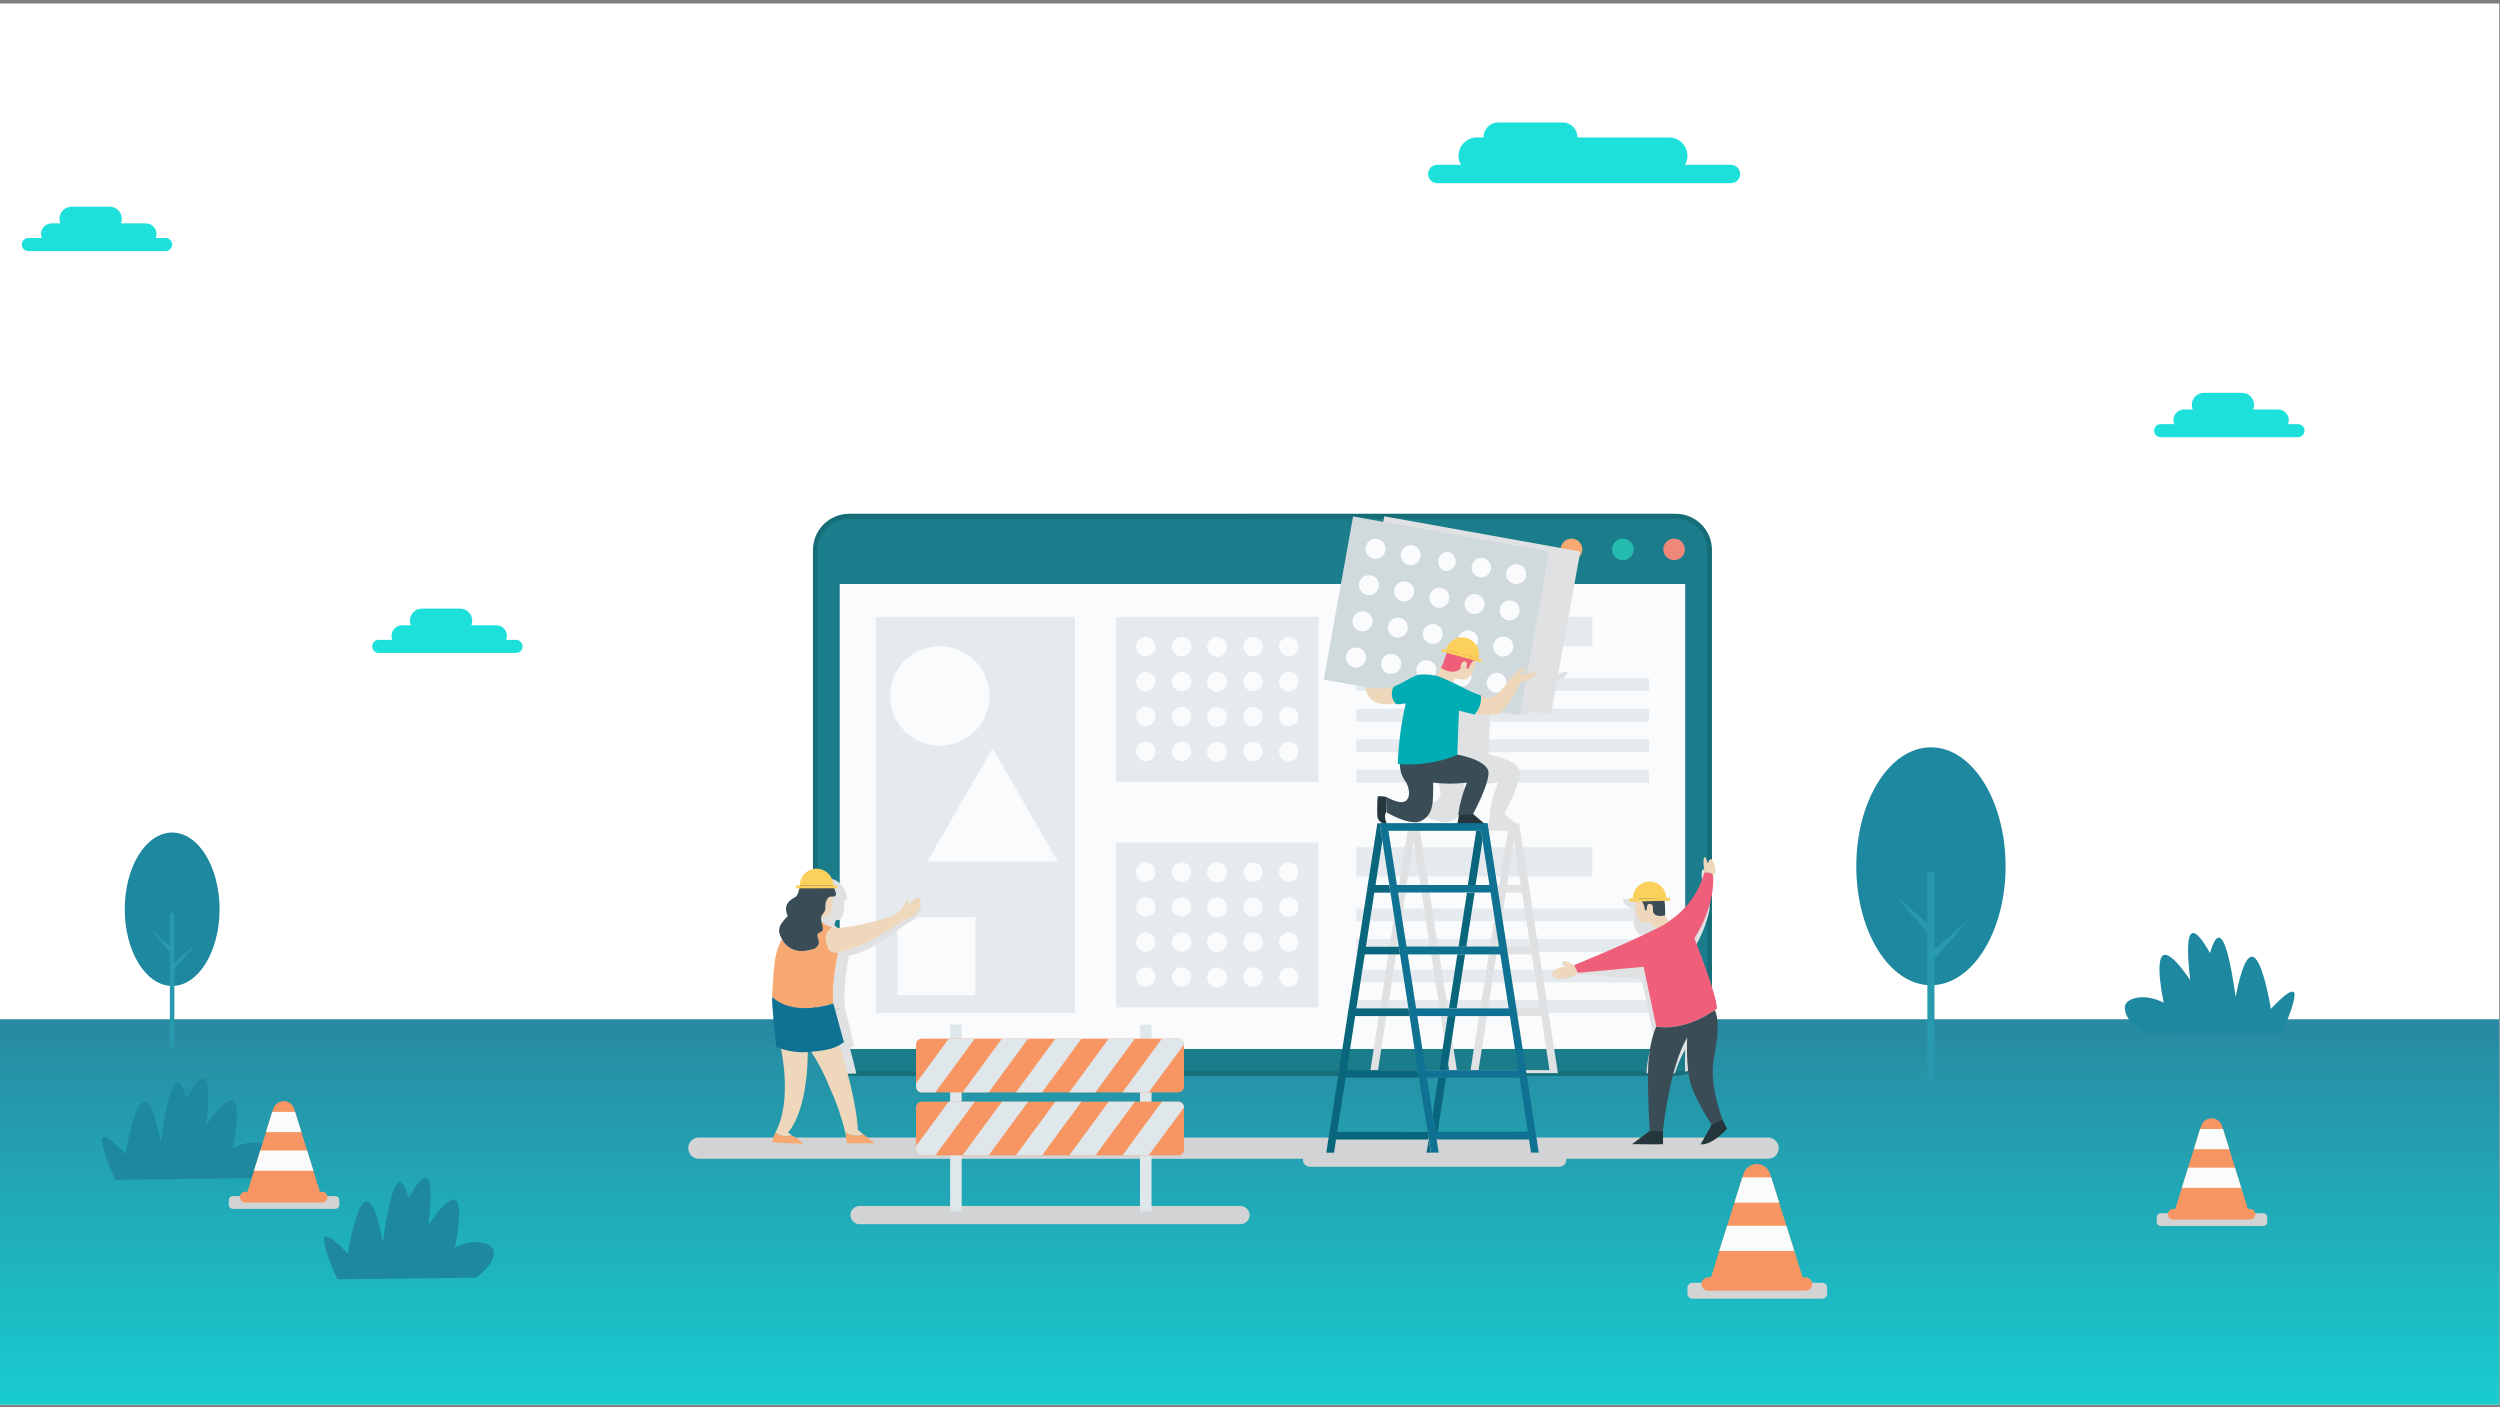 <svg width="501" height="282" viewBox="0 0 501 282" fill="none" xmlns="http://www.w3.org/2000/svg">
  <rect x="0" y="0" width="501" height="282" fill="#808080" stroke="none"/>
  <g clip-path="url(#clip0_798_54577)">
    <rect width="500.84" height="280.79" transform="translate(0 0.71)" fill="white"/>
    <path d="M501 204.255H0V281.71H501V204.255Z" fill="url(#paint0_linear_798_54577)"/>
    <g style="mix-blend-mode:multiply">
      <path d="M140.049 232.225H354.329C354.893 232.223 355.433 231.997 355.832 231.599C356.231 231.2 356.456 230.659 356.459 230.095C356.456 229.53 356.231 228.989 355.833 228.589C355.434 228.188 354.894 227.961 354.329 227.955H140.049C139.484 227.961 138.944 228.188 138.545 228.589C138.146 228.989 137.922 229.53 137.919 230.095C137.922 230.659 138.147 231.2 138.546 231.599C138.945 231.997 139.485 232.223 140.049 232.225Z" fill="#D1D3D4"/>
      <path d="M312.499 230.655H262.499C261.731 230.655 261.109 231.278 261.109 232.045V232.435C261.109 233.203 261.731 233.825 262.499 233.825H312.499C313.267 233.825 313.889 233.203 313.889 232.435V232.045C313.889 231.278 313.267 230.655 312.499 230.655Z" fill="#D1D3D4"/>
    </g>
    <path d="M335.811 103.428H170.171C166.421 103.428 163.381 106.468 163.381 110.218V208.328C163.381 212.078 166.421 215.118 170.171 215.118H335.811C339.561 215.118 342.601 212.078 342.601 208.328V110.218C342.601 106.468 339.561 103.428 335.811 103.428Z" fill="#1B7C8C"/>
    <path d="M335.821 215.598H170.171C168.246 215.595 166.401 214.829 165.04 213.468C163.68 212.107 162.914 210.262 162.911 208.338V110.218C162.914 108.293 163.68 106.448 165.04 105.087C166.401 103.726 168.246 102.96 170.171 102.958H335.821C337.746 102.96 339.591 103.726 340.952 105.087C342.313 106.448 343.078 108.293 343.081 110.218V208.338C343.078 210.262 342.313 212.107 340.952 213.468C339.591 214.829 337.746 215.595 335.821 215.598ZM170.171 103.958C168.498 103.96 166.895 104.626 165.712 105.809C164.529 106.991 163.864 108.595 163.861 110.268V208.388C163.864 210.06 164.529 211.664 165.712 212.846C166.895 214.029 168.498 214.695 170.171 214.698H335.821C337.494 214.695 339.097 214.029 340.28 212.846C341.463 211.664 342.128 210.06 342.131 208.388V110.218C342.128 108.545 341.463 106.941 340.28 105.759C339.097 104.576 337.494 103.91 335.821 103.908L170.171 103.958Z" fill="#156E77"/>
    <path d="M314.931 112.258C316.124 112.258 317.091 111.29 317.091 110.098C317.091 108.905 316.124 107.938 314.931 107.938C313.738 107.938 312.771 108.905 312.771 110.098C312.771 111.29 313.738 112.258 314.931 112.258Z" fill="#F8A971"/>
    <path d="M327.381 110.108C327.381 110.535 327.254 110.952 327.017 111.308C326.78 111.663 326.442 111.94 326.048 112.103C325.653 112.267 325.219 112.309 324.8 112.226C324.381 112.143 323.996 111.937 323.694 111.635C323.392 111.333 323.186 110.948 323.103 110.529C323.019 110.11 323.062 109.676 323.225 109.281C323.389 108.886 323.666 108.549 324.021 108.312C324.376 108.074 324.794 107.948 325.221 107.948C325.794 107.948 326.343 108.175 326.748 108.58C327.153 108.985 327.381 109.535 327.381 110.108Z" fill="#25BCAF"/>
    <path d="M335.491 112.258C336.684 112.258 337.651 111.29 337.651 110.098C337.651 108.905 336.684 107.938 335.491 107.938C334.298 107.938 333.331 108.905 333.331 110.098C333.331 111.29 334.298 112.258 335.491 112.258Z" fill="#F08879"/>
    <path d="M337.711 117.028H168.281V210.218H337.711V117.028Z" fill="#F9FBFC"/>
    <rect width="40.55" height="33.04" transform="translate(223.671 123.628)" fill="#E4EAED"/>
    <path d="M229.621 131.528C230.698 131.528 231.571 130.655 231.571 129.578C231.571 128.501 230.698 127.628 229.621 127.628C228.544 127.628 227.671 128.501 227.671 129.578C227.671 130.655 228.544 131.528 229.621 131.528Z" fill="#F9FBFC"/>
    <path d="M236.791 131.528C237.868 131.528 238.741 130.655 238.741 129.578C238.741 128.501 237.868 127.628 236.791 127.628C235.714 127.628 234.841 128.501 234.841 129.578C234.841 130.655 235.714 131.528 236.791 131.528Z" fill="#F9FBFC"/>
    <path d="M245.901 129.588C245.911 129.985 245.802 130.377 245.588 130.712C245.375 131.047 245.066 131.312 244.701 131.471C244.337 131.63 243.933 131.676 243.542 131.605C243.151 131.534 242.79 131.347 242.505 131.07C242.22 130.792 242.025 130.436 241.944 130.046C241.862 129.657 241.899 129.253 242.049 128.884C242.198 128.516 242.455 128.2 242.785 127.978C243.114 127.756 243.503 127.638 243.901 127.638C244.423 127.637 244.924 127.841 245.298 128.206C245.671 128.57 245.888 129.066 245.901 129.588Z" fill="#F9FBFC"/>
    <path d="M251.111 131.528C252.188 131.528 253.061 130.655 253.061 129.578C253.061 128.501 252.188 127.628 251.111 127.628C250.034 127.628 249.161 128.501 249.161 129.578C249.161 130.655 250.034 131.528 251.111 131.528Z" fill="#F9FBFC"/>
    <path d="M258.271 131.528C259.348 131.528 260.221 130.655 260.221 129.578C260.221 128.501 259.348 127.628 258.271 127.628C257.194 127.628 256.321 128.501 256.321 129.578C256.321 130.655 257.194 131.528 258.271 131.528Z" fill="#F9FBFC"/>
    <path d="M229.621 138.538C230.698 138.538 231.571 137.665 231.571 136.588C231.571 135.511 230.698 134.638 229.621 134.638C228.544 134.638 227.671 135.511 227.671 136.588C227.671 137.665 228.544 138.538 229.621 138.538Z" fill="#F9FBFC"/>
    <path d="M236.791 138.538C237.868 138.538 238.741 137.665 238.741 136.588C238.741 135.511 237.868 134.638 236.791 134.638C235.714 134.638 234.841 135.511 234.841 136.588C234.841 137.665 235.714 138.538 236.791 138.538Z" fill="#F9FBFC"/>
    <path d="M245.901 136.598C245.911 136.995 245.802 137.387 245.588 137.722C245.375 138.057 245.066 138.322 244.701 138.481C244.337 138.64 243.933 138.686 243.542 138.615C243.151 138.544 242.79 138.357 242.505 138.08C242.22 137.802 242.025 137.446 241.944 137.057C241.862 136.667 241.899 136.263 242.049 135.894C242.198 135.526 242.455 135.21 242.785 134.988C243.114 134.766 243.503 134.648 243.901 134.648C244.423 134.647 244.924 134.851 245.298 135.216C245.671 135.58 245.888 136.076 245.901 136.598Z" fill="#F9FBFC"/>
    <path d="M251.111 138.538C252.188 138.538 253.061 137.665 253.061 136.588C253.061 135.511 252.188 134.638 251.111 134.638C250.034 134.638 249.161 135.511 249.161 136.588C249.161 137.665 250.034 138.538 251.111 138.538Z" fill="#F9FBFC"/>
    <path d="M258.271 138.538C259.348 138.538 260.221 137.665 260.221 136.588C260.221 135.511 259.348 134.638 258.271 134.638C257.194 134.638 256.321 135.511 256.321 136.588C256.321 137.665 257.194 138.538 258.271 138.538Z" fill="#F9FBFC"/>
    <path d="M229.621 145.548C230.698 145.548 231.571 144.675 231.571 143.598C231.571 142.521 230.698 141.648 229.621 141.648C228.544 141.648 227.671 142.521 227.671 143.598C227.671 144.675 228.544 145.548 229.621 145.548Z" fill="#F9FBFC"/>
    <path d="M236.791 145.548C237.868 145.548 238.741 144.675 238.741 143.598C238.741 142.521 237.868 141.648 236.791 141.648C235.714 141.648 234.841 142.521 234.841 143.598C234.841 144.675 235.714 145.548 236.791 145.548Z" fill="#F9FBFC"/>
    <path d="M245.901 143.608C245.911 144.005 245.802 144.397 245.588 144.732C245.375 145.067 245.066 145.332 244.701 145.491C244.337 145.65 243.933 145.696 243.542 145.625C243.151 145.554 242.79 145.367 242.505 145.09C242.22 144.812 242.025 144.456 241.944 144.067C241.862 143.677 241.899 143.273 242.049 142.904C242.198 142.536 242.455 142.22 242.785 141.998C243.114 141.776 243.503 141.658 243.901 141.658C244.423 141.657 244.924 141.861 245.298 142.226C245.671 142.59 245.888 143.086 245.901 143.608Z" fill="#F9FBFC"/>
    <path d="M251.111 145.548C252.188 145.548 253.061 144.675 253.061 143.598C253.061 142.521 252.188 141.648 251.111 141.648C250.034 141.648 249.161 142.521 249.161 143.598C249.161 144.675 250.034 145.548 251.111 145.548Z" fill="#F9FBFC"/>
    <path d="M258.271 145.548C259.348 145.548 260.221 144.675 260.221 143.598C260.221 142.521 259.348 141.648 258.271 141.648C257.194 141.648 256.321 142.521 256.321 143.598C256.321 144.675 257.194 145.548 258.271 145.548Z" fill="#F9FBFC"/>
    <path d="M229.621 152.558C230.698 152.558 231.571 151.685 231.571 150.608C231.571 149.531 230.698 148.658 229.621 148.658C228.544 148.658 227.671 149.531 227.671 150.608C227.671 151.685 228.544 152.558 229.621 152.558Z" fill="#F9FBFC"/>
    <path d="M236.791 152.558C237.868 152.558 238.741 151.685 238.741 150.608C238.741 149.531 237.868 148.658 236.791 148.658C235.714 148.658 234.841 149.531 234.841 150.608C234.841 151.685 235.714 152.558 236.791 152.558Z" fill="#F9FBFC"/>
    <path d="M245.901 150.618C245.911 151.015 245.802 151.407 245.588 151.742C245.375 152.077 245.066 152.342 244.701 152.501C244.337 152.66 243.933 152.707 243.542 152.635C243.151 152.564 242.79 152.377 242.505 152.1C242.22 151.822 242.025 151.466 241.944 151.077C241.862 150.687 241.899 150.283 242.049 149.914C242.198 149.546 242.455 149.23 242.785 149.008C243.114 148.786 243.503 148.668 243.901 148.668C244.423 148.667 244.924 148.871 245.298 149.236C245.671 149.6 245.888 150.096 245.901 150.618Z" fill="#F9FBFC"/>
    <path d="M251.111 152.558C252.188 152.558 253.061 151.685 253.061 150.608C253.061 149.531 252.188 148.658 251.111 148.658C250.034 148.658 249.161 149.531 249.161 150.608C249.161 151.685 250.034 152.558 251.111 152.558Z" fill="#F9FBFC"/>
    <path d="M258.271 152.558C259.348 152.558 260.221 151.685 260.221 150.608C260.221 149.531 259.348 148.658 258.271 148.658C257.194 148.658 256.321 149.531 256.321 150.608C256.321 151.685 257.194 152.558 258.271 152.558Z" fill="#F9FBFC"/>
    <rect width="40.55" height="33.04" transform="translate(223.671 168.82)" fill="#E4EAED"/>
    <path d="M229.621 176.72C230.698 176.72 231.571 175.847 231.571 174.77C231.571 173.693 230.698 172.82 229.621 172.82C228.544 172.82 227.671 173.693 227.671 174.77C227.671 175.847 228.544 176.72 229.621 176.72Z" fill="#F9FBFC"/>
    <path d="M236.791 176.72C237.868 176.72 238.741 175.847 238.741 174.77C238.741 173.693 237.868 172.82 236.791 172.82C235.714 172.82 234.841 173.693 234.841 174.77C234.841 175.847 235.714 176.72 236.791 176.72Z" fill="#F9FBFC"/>
    <path d="M245.901 174.78C245.911 175.177 245.802 175.569 245.588 175.904C245.375 176.24 245.066 176.504 244.701 176.663C244.337 176.822 243.933 176.869 243.542 176.797C243.151 176.726 242.79 176.539 242.505 176.262C242.22 175.984 242.025 175.628 241.944 175.239C241.862 174.85 241.899 174.445 242.049 174.077C242.198 173.708 242.455 173.393 242.785 173.171C243.114 172.949 243.503 172.83 243.901 172.83C244.423 172.83 244.924 173.034 245.298 173.398C245.671 173.762 245.888 174.258 245.901 174.78Z" fill="#F9FBFC"/>
    <path d="M251.111 176.72C252.188 176.72 253.061 175.847 253.061 174.77C253.061 173.693 252.188 172.82 251.111 172.82C250.034 172.82 249.161 173.693 249.161 174.77C249.161 175.847 250.034 176.72 251.111 176.72Z" fill="#F9FBFC"/>
    <path d="M258.271 176.72C259.348 176.72 260.221 175.847 260.221 174.77C260.221 173.693 259.348 172.82 258.271 172.82C257.194 172.82 256.321 173.693 256.321 174.77C256.321 175.847 257.194 176.72 258.271 176.72Z" fill="#F9FBFC"/>
    <path d="M229.621 183.73C230.698 183.73 231.571 182.857 231.571 181.78C231.571 180.703 230.698 179.83 229.621 179.83C228.544 179.83 227.671 180.703 227.671 181.78C227.671 182.857 228.544 183.73 229.621 183.73Z" fill="#F9FBFC"/>
    <path d="M236.791 183.73C237.868 183.73 238.741 182.857 238.741 181.78C238.741 180.703 237.868 179.83 236.791 179.83C235.714 179.83 234.841 180.703 234.841 181.78C234.841 182.857 235.714 183.73 236.791 183.73Z" fill="#F9FBFC"/>
    <path d="M245.901 181.79C245.911 182.187 245.802 182.579 245.588 182.914C245.375 183.25 245.066 183.514 244.701 183.673C244.337 183.832 243.933 183.879 243.542 183.807C243.151 183.736 242.79 183.55 242.505 183.272C242.22 182.994 242.025 182.638 241.944 182.249C241.862 181.86 241.899 181.455 242.049 181.087C242.198 180.718 242.455 180.403 242.785 180.181C243.114 179.959 243.503 179.84 243.901 179.84C244.423 179.84 244.924 180.044 245.298 180.408C245.671 180.772 245.888 181.268 245.901 181.79Z" fill="#F9FBFC"/>
    <path d="M251.111 183.73C252.188 183.73 253.061 182.857 253.061 181.78C253.061 180.703 252.188 179.83 251.111 179.83C250.034 179.83 249.161 180.703 249.161 181.78C249.161 182.857 250.034 183.73 251.111 183.73Z" fill="#F9FBFC"/>
    <path d="M258.271 183.73C259.348 183.73 260.221 182.857 260.221 181.78C260.221 180.703 259.348 179.83 258.271 179.83C257.194 179.83 256.321 180.703 256.321 181.78C256.321 182.857 257.194 183.73 258.271 183.73Z" fill="#F9FBFC"/>
    <path d="M229.621 190.74C230.698 190.74 231.571 189.867 231.571 188.79C231.571 187.713 230.698 186.84 229.621 186.84C228.544 186.84 227.671 187.713 227.671 188.79C227.671 189.867 228.544 190.74 229.621 190.74Z" fill="#F9FBFC"/>
    <path d="M236.791 190.74C237.868 190.74 238.741 189.867 238.741 188.79C238.741 187.713 237.868 186.84 236.791 186.84C235.714 186.84 234.841 187.713 234.841 188.79C234.841 189.867 235.714 190.74 236.791 190.74Z" fill="#F9FBFC"/>
    <path d="M245.901 188.8C245.911 189.197 245.802 189.589 245.588 189.924C245.375 190.26 245.066 190.524 244.701 190.683C244.337 190.842 243.933 190.889 243.542 190.817C243.151 190.746 242.79 190.56 242.505 190.282C242.22 190.004 242.025 189.648 241.944 189.259C241.862 188.87 241.899 188.465 242.049 188.097C242.198 187.728 242.455 187.413 242.785 187.191C243.114 186.969 243.503 186.85 243.901 186.85C244.423 186.85 244.924 187.054 245.298 187.418C245.671 187.782 245.888 188.278 245.901 188.8Z" fill="#F9FBFC"/>
    <path d="M251.111 190.74C252.188 190.74 253.061 189.867 253.061 188.79C253.061 187.713 252.188 186.84 251.111 186.84C250.034 186.84 249.161 187.713 249.161 188.79C249.161 189.867 250.034 190.74 251.111 190.74Z" fill="#F9FBFC"/>
    <path d="M258.271 190.74C259.348 190.74 260.221 189.867 260.221 188.79C260.221 187.713 259.348 186.84 258.271 186.84C257.194 186.84 256.321 187.713 256.321 188.79C256.321 189.867 257.194 190.74 258.271 190.74Z" fill="#F9FBFC"/>
    <path d="M229.621 197.75C230.698 197.75 231.571 196.877 231.571 195.8C231.571 194.723 230.698 193.85 229.621 193.85C228.544 193.85 227.671 194.723 227.671 195.8C227.671 196.877 228.544 197.75 229.621 197.75Z" fill="#F9FBFC"/>
    <path d="M236.791 197.75C237.868 197.75 238.741 196.877 238.741 195.8C238.741 194.723 237.868 193.85 236.791 193.85C235.714 193.85 234.841 194.723 234.841 195.8C234.841 196.877 235.714 197.75 236.791 197.75Z" fill="#F9FBFC"/>
    <path d="M245.901 195.81C245.911 196.207 245.802 196.599 245.588 196.934C245.375 197.27 245.066 197.534 244.701 197.693C244.337 197.852 243.933 197.899 243.542 197.827C243.151 197.756 242.79 197.57 242.505 197.292C242.22 197.014 242.025 196.658 241.944 196.269C241.862 195.88 241.899 195.475 242.049 195.107C242.198 194.738 242.455 194.423 242.785 194.201C243.114 193.979 243.503 193.86 243.901 193.86C244.423 193.86 244.924 194.064 245.298 194.428C245.671 194.792 245.888 195.288 245.901 195.81Z" fill="#F9FBFC"/>
    <path d="M251.111 197.75C252.188 197.75 253.061 196.877 253.061 195.8C253.061 194.723 252.188 193.85 251.111 193.85C250.034 193.85 249.161 194.723 249.161 195.8C249.161 196.877 250.034 197.75 251.111 197.75Z" fill="#F9FBFC"/>
    <path d="M258.271 197.75C259.348 197.75 260.221 196.877 260.221 195.8C260.221 194.723 259.348 193.85 258.271 193.85C257.194 193.85 256.321 194.723 256.321 195.8C256.321 196.877 257.194 197.75 258.271 197.75Z" fill="#F9FBFC"/>
    <path d="M319.101 123.628H271.831V129.508H319.101V123.628Z" fill="#E4EAED"/>
    <path d="M330.461 135.918H271.831V138.468H330.461V135.918Z" fill="#E4EAED"/>
    <path d="M330.461 148.168H271.831V150.728H330.461V148.168Z" fill="#E4EAED"/>
    <path d="M330.461 142.048H271.831V144.598H330.461V142.048Z" fill="#E4EAED"/>
    <path d="M330.461 154.288H271.831V156.838H330.461V154.288Z" fill="#E4EAED"/>
    <path d="M319.101 169.778H271.831V175.658H319.101V169.778Z" fill="#E4EAED"/>
    <path d="M330.461 182.068H271.831V184.618H330.461V182.068Z" fill="#E4EAED"/>
    <path d="M330.461 194.318H271.831V196.868H330.461V194.318Z" fill="#E4EAED"/>
    <path d="M330.461 188.188H271.831V190.748H330.461V188.188Z" fill="#E4EAED"/>
    <path d="M330.461 200.438H271.831V202.988H330.461V200.438Z" fill="#E4EAED"/>
    <path d="M215.431 123.628H175.521V202.988H215.431V123.628Z" fill="#E4EAED"/>
    <path d="M195.471 183.788H179.851V199.408H195.471V183.788Z" fill="#F9FBFC"/>
    <path d="M188.341 149.428C193.842 149.428 198.301 144.968 198.301 139.468C198.301 133.967 193.842 129.508 188.341 129.508C182.84 129.508 178.381 133.967 178.381 139.468C178.381 144.968 182.84 149.428 188.341 149.428Z" fill="#F9FBFC"/>
    <path d="M198.911 149.968L185.801 172.668H212.021L198.911 149.968Z" fill="#F9FBFC"/>
    <g style="mix-blend-mode:multiply">
      <path d="M342.601 208.338V199.878C341.271 195.688 339.211 190.508 339.211 190.508C340.83 188 341.979 185.217 342.601 182.298V174.678C342.241 174.378 341.881 175.488 341.881 175.488C341.881 175.488 341.541 174.168 341.271 174.198C340.711 174.418 341.181 177.198 341.221 177.328C340.11 181.35 337.567 184.829 334.071 187.108C334.071 187.018 333.341 186.018 333.341 185.928C333.341 184.838 333.501 181.318 331.881 180.308C330.261 179.298 326.771 180.018 325.611 180.188C324.451 180.358 326.211 181.858 327.431 182.308C327.302 183.253 327.302 184.212 327.431 185.158C327.542 185.914 327.892 186.615 328.431 187.158C329.041 187.431 329.735 187.452 330.361 187.218C330.361 187.218 330.771 187.308 331.361 188.648C326.021 191.378 315.561 193.648 315.361 193.738C315.361 193.738 313.581 192.668 313.191 192.948C312.801 193.228 313.311 193.528 313.861 193.898C313.861 193.898 311.161 194.398 311.051 195.128C310.941 195.858 311.351 196.418 312.651 196.378C313.886 196.37 315.089 195.986 316.101 195.278L328.961 196.158L331.481 208.158C330.565 210.355 330.05 212.699 329.961 215.078H335.661C336.16 213.421 336.848 211.827 337.711 210.328C337.711 210.328 337.611 212.398 337.711 214.788C339.11 214.38 340.341 213.532 341.222 212.371C342.103 211.209 342.586 209.795 342.601 208.338Z" fill="#E0E1E2"/>
    </g>
    <path d="M343.311 175.528C343.441 176.398 343.511 181.828 339.561 188.038C339.561 188.038 344.141 199.588 344.071 202.128L343.681 202.418C342.261 203.418 337.231 206.588 331.911 205.738L329.391 193.738L316.181 194.958L315.441 193.418C315.611 193.358 326.441 188.908 331.761 186.178C332.56 185.782 333.338 185.345 334.091 184.868L334.421 184.628C337.918 182.345 340.461 178.863 341.571 174.838C341.571 174.838 343.171 174.658 343.311 175.528Z" fill="#EF5F7A"/>
    <path d="M313.271 192.658C313.661 192.368 315.441 193.438 315.441 193.438L316.181 194.978C315.169 195.686 313.966 196.07 312.731 196.078C311.431 196.128 311.011 195.568 311.131 194.828C311.251 194.088 313.941 193.598 313.941 193.598C313.391 193.228 312.891 192.958 313.271 192.658Z" fill="#EED7BA"/>
    <path d="M341.621 171.738C341.891 171.738 342.231 173.028 342.231 173.028C342.231 173.028 342.611 171.848 342.981 172.228C343.351 172.608 344.361 174.458 343.311 175.528C343.171 174.658 341.571 174.858 341.571 174.858C341.571 174.858 341.111 171.958 341.621 171.738Z" fill="#EED7BA"/>
    <path d="M331.021 181.258C331.781 181.518 331.651 182.518 331.831 182.838C332.011 183.158 331.831 183.838 333.691 183.458C333.691 183.548 334.381 184.548 334.421 184.648L334.091 184.888C333.338 185.365 332.56 185.802 331.761 186.198C331.131 184.868 330.761 184.778 330.761 184.778C330.134 185.007 329.443 184.986 328.831 184.718C328.289 184.177 327.938 183.475 327.831 182.718C327.702 181.772 327.702 180.813 327.831 179.868L328.061 179.938C329.291 180.258 329.701 181.828 329.711 182.448H330.071C330.071 182.448 329.451 180.438 331.021 181.258Z" fill="#EED7BA"/>
    <path d="M333.271 226.648V229.288C332.901 229.368 327.061 229.288 327.061 229.288L330.631 226.588L333.271 226.648Z" fill="#26363D"/>
    <path d="M346.111 226.178C346.111 226.178 343.231 229.518 340.801 229.328C340.721 229.388 342.801 225.958 342.931 225.438L345.031 224.098L346.111 226.178Z" fill="#26363D"/>
    <path d="M331.911 205.738C337.231 206.588 342.261 203.408 343.681 202.418C344.851 205.418 343.861 209.548 343.371 212.698C342.601 217.698 345.211 224.398 345.211 224.398L342.931 225.398C342.935 225.351 342.935 225.304 342.931 225.258C342.931 225.258 339.731 220.398 338.771 217.038C337.811 213.678 338.111 207.958 338.111 207.958C334.601 213.668 333.241 226.698 333.241 226.698L330.601 226.638C330.601 226.638 330.171 220.088 330.281 214.438C330.391 208.788 331.911 205.738 331.911 205.738Z" fill="#3A4D57"/>
    <path d="M331.321 182.848C331.131 182.538 331.481 181.328 330.871 181.208C329.871 180.748 330.021 182.428 330.021 182.428H329.661C329.622 182.088 329.552 181.754 329.451 181.428C329.309 180.986 329.054 180.59 328.711 180.278C328.351 179.978 327.711 179.948 327.581 179.448C327.541 179.19 327.567 178.927 327.657 178.682C327.746 178.438 327.895 178.219 328.091 178.048C328.518 177.668 329.06 177.442 329.631 177.408C330.522 177.24 331.444 177.396 332.231 177.848C333.851 178.848 333.701 182.368 333.691 183.458C331.881 183.828 331.501 183.168 331.321 182.848Z" fill="#3A4D57"/>
    <path d="M327.231 180.108C327.219 179.668 327.294 179.23 327.451 178.819C327.609 178.408 327.846 178.032 328.148 177.712C328.451 177.393 328.814 177.136 329.216 176.957C329.617 176.778 330.051 176.679 330.491 176.668C330.931 176.656 331.369 176.731 331.78 176.888C332.191 177.046 332.566 177.282 332.886 177.585C333.205 177.888 333.462 178.25 333.641 178.652C333.821 179.054 333.919 179.488 333.931 179.928L327.231 180.108Z" fill="#FBD15B"/>
    <path d="M327.231 180.118L333.931 179.938L334.671 179.918L334.691 180.488L333.891 180.508L333.401 180.518L330.861 180.588L330.601 180.598L327.371 180.688H327.301L326.501 180.708L326.491 180.138L327.231 180.118Z" fill="#FBD15B"/>
    <g style="mix-blend-mode:multiply">
      <path d="M171.611 215.118C171.251 213.618 170.841 211.978 170.341 210.118C170.598 209.912 170.869 209.725 171.151 209.558L169.291 201.758C168.162 202.191 166.983 202.48 165.781 202.618C166.971 202.419 168.144 202.132 169.291 201.758C168.891 197.758 170.111 191.558 170.111 191.558C169.311 191.668 168.701 191.478 168.431 190.758C168.568 191.071 168.813 191.324 169.122 191.471C169.43 191.618 169.782 191.649 170.111 191.558C171.461 191.248 172.77 190.781 174.011 190.168C176.381 189.168 181.601 185.168 181.601 185.168C185.381 183.568 184.521 180.918 184.221 180.618C183.681 180.098 182.221 182.618 182.221 182.618C182.221 182.618 182.651 181.208 182.171 181.108C181.691 181.008 181.841 182.108 180.701 183.468C179.561 184.828 172.331 186.558 170.371 186.718C169.943 186.755 169.511 186.707 169.101 186.578C168.649 186.439 168.223 186.226 167.841 185.948C167.609 185.783 167.395 185.595 167.201 185.388C167.201 185.388 167.201 185.338 167.201 185.318L167.521 184.388C167.799 184.392 168.077 184.368 168.351 184.318C168.541 184.258 168.761 183.998 169.041 182.898C169.196 182.08 169.23 181.245 169.141 180.418H169.281C169.377 180.419 169.471 180.391 169.551 180.338C169.971 180.068 169.621 179.278 169.621 179.278C169.621 179.278 168.831 175.708 165.411 176.088C163.891 176.268 163.621 177.578 163.411 178.758V208.348C163.414 209.848 163.917 211.305 164.841 212.488C164.841 212.178 164.841 211.878 164.841 211.548H165.181H165.461C165.97 212.437 166.434 213.352 166.851 214.288C167.865 214.866 169.013 215.169 170.181 215.168L171.611 215.118Z" fill="#E0E1E2"/>
    </g>
    <path d="M166.811 179.588C166.932 180.447 166.895 181.321 166.701 182.168C166.381 183.268 166.131 183.528 165.911 183.588C165.58 183.641 165.246 183.665 164.911 183.658L164.221 185.418L161.941 183.258L163.651 178.828L166.811 179.588Z" fill="#EED7BA"/>
    <path d="M169.391 226.958C169.621 228.228 169.711 229.108 169.711 229.108H175.301L173.041 227.328C173.041 227.328 171.651 228.128 169.401 226.958H169.391Z" fill="#F8A971"/>
    <path d="M158.691 227.498C158.14 227.692 157.549 227.744 156.972 227.65C156.395 227.555 155.851 227.317 155.391 226.958C155.291 227.148 154.781 228.538 154.761 228.668C154.741 228.798 154.821 228.858 154.931 228.898H155.001C155.401 229.018 159.231 229.148 160.081 229.188H160.681C160.736 229.207 160.796 229.207 160.851 229.188C160.851 229.188 160.851 229.128 160.851 229.088C160.801 229.006 160.737 228.935 160.661 228.878C160.467 228.716 160.263 228.565 160.051 228.428L159.411 227.988L158.691 227.498Z" fill="#F8A971"/>
    <path d="M167.941 190.858C167.021 190.958 166.321 190.778 166.011 190.058C165.291 188.368 165.301 186.728 166.801 185.858C166.286 185.724 165.796 185.508 165.351 185.218C165.043 185.039 164.761 184.821 164.511 184.568C164.688 185.128 164.815 185.704 164.891 186.288C164.831 186.858 164.001 186.798 163.841 187.288C163.681 187.778 164.291 188.438 164.061 189.138C163.831 189.838 163.301 190.408 160.691 190.608C159.862 190.625 159.045 190.405 158.337 189.975C157.629 189.544 157.057 188.921 156.691 188.178C155.799 189.904 155.278 191.798 155.161 193.738C154.841 196.358 154.811 198.938 154.741 199.798C156.741 204.208 167.001 201.088 167.001 201.088C166.531 197.088 167.941 190.888 167.941 190.888V190.858Z" fill="#F8A971"/>
    <path d="M162.511 210.678C164.016 212.988 165.285 215.444 166.301 218.008C167.628 220.88 168.663 223.878 169.391 226.958C171.641 228.128 173.041 227.338 173.031 227.328L171.901 226.428C171.901 226.428 171.961 221.278 168.151 209.318C166.367 210.103 164.457 210.563 162.511 210.678Z" fill="#EED7BA"/>
    <path d="M155.391 226.958C155.85 227.317 156.392 227.554 156.967 227.649C157.542 227.743 158.131 227.691 158.681 227.498L157.891 226.948C157.891 226.948 161.791 223.428 161.891 210.678C159.992 210.699 158.11 210.313 156.371 209.548C156.431 209.578 158.941 220.468 155.391 226.958Z" fill="#EED7BA"/>
    <path d="M168.261 185.958C167.77 185.995 167.276 185.947 166.801 185.818C165.301 186.688 165.041 188.178 166.011 190.018C166.2 190.344 166.492 190.6 166.841 190.744C167.19 190.889 167.576 190.915 167.941 190.818C169.482 190.512 170.987 190.046 172.431 189.428C175.151 188.428 181.161 184.428 181.161 184.428C185.511 182.828 184.521 180.168 184.161 179.878C183.531 179.348 181.871 181.878 181.871 181.878C181.871 181.878 182.371 180.458 181.871 180.368C181.371 180.278 181.491 181.368 180.181 182.728C178.871 184.088 170.521 185.828 168.261 185.958Z" fill="#EED7BA"/>
    <path d="M166.991 179.688C167.097 179.69 167.201 179.662 167.291 179.608C167.781 179.338 167.371 178.548 167.371 178.548C167.088 177.522 166.443 176.633 165.554 176.047C164.666 175.46 163.596 175.215 162.541 175.358C159.611 175.648 160.721 179.088 159.261 179.848C157.801 180.608 157.031 181.628 157.861 183.598C157.446 183.972 157.074 184.391 156.751 184.848C156.516 185.121 156.341 185.439 156.236 185.784C156.131 186.128 156.099 186.49 156.141 186.848C156.254 187.317 156.44 187.766 156.691 188.178C157.058 188.921 157.629 189.544 158.337 189.975C159.046 190.405 159.862 190.625 160.691 190.608C163.301 190.408 163.841 189.838 164.061 189.138C164.281 188.438 163.681 187.798 163.841 187.288C164.001 186.778 164.841 186.848 164.891 186.288C164.991 185.358 164.281 184.458 164.661 183.528C164.783 183.283 164.934 183.055 165.111 182.848C165.551 182.258 165.321 181.708 165.451 181.028C165.522 180.638 165.691 180.274 165.941 179.968C166.251 179.578 166.551 179.688 166.991 179.688Z" fill="#3A4D57"/>
    <path d="M167.001 201.088C167.001 201.088 159.251 203.908 154.741 199.798C154.611 201.358 155.551 209.798 155.551 209.798C157.666 210.685 159.969 211.029 162.251 210.798C167.791 210.428 168.251 209.248 169.131 208.888L167.001 201.088Z" fill="#0F7292"/>
    <path d="M160.281 177.438C160.281 176.549 160.634 175.697 161.262 175.069C161.89 174.44 162.742 174.088 163.631 174.088C164.519 174.088 165.371 174.44 166 175.069C166.628 175.697 166.981 176.549 166.981 177.438H160.281Z" fill="#FBD15B"/>
    <path d="M160.271 177.448H166.971H167.721V178.008H166.921H166.431L163.881 178.018H163.621H160.401H160.331H159.531V177.448H160.271Z" fill="#FBD15B"/>
    <g style="mix-blend-mode:multiply">
      <path d="M303.701 164.958L301.481 163.068C301.481 163.068 304.481 157.598 304.571 154.938C304.661 152.278 298.311 151.178 298.311 151.178C298.401 147.678 298.641 142.388 298.641 142.388C299.481 142.588 300.641 142.918 301.741 143.168C301.801 143.108 301.841 143.038 301.891 142.978C303.255 143.295 304.667 143.349 306.051 143.138C306.454 143.039 306.826 142.839 307.131 142.558L310.811 143.218L312.041 136.408C313.481 135.978 314.221 135.018 314.111 134.748C314.001 134.478 313.111 134.798 312.291 134.978L316.691 110.528L277.411 103.468L271.541 136.168L280.941 137.858C280.605 137.816 280.271 137.756 279.941 137.678C279.941 137.678 279.841 141.938 286.011 140.958V140.898L286.171 141.068C286.797 141.038 287.422 140.975 288.041 140.878C287.106 144.892 286.564 148.988 286.421 153.108H286.851V153.358C286.883 154.38 287.198 155.373 287.761 156.228C288.375 157.034 288.699 158.024 288.681 159.038C288.491 160.578 287.531 161.488 284.091 159.588V159.658C283.544 159.513 282.974 159.469 282.411 159.528C282.303 160.805 282.276 162.087 282.331 163.368C282.334 163.715 282.445 164.054 282.65 164.335C282.854 164.617 283.141 164.827 283.471 164.938H282.311L274.541 215.058H312.211L304.431 164.958H303.701ZM302.181 166.488L300.501 177.318H286.251L284.571 166.488H302.181ZM288.181 189.688L286.501 178.848H300.281L298.601 189.688H288.181ZM298.361 191.218L296.681 202.048H290.111L288.431 191.218H298.361ZM284.111 162.658V162.758C284.111 162.758 288.871 165.698 291.181 164.408C293.491 163.118 293.481 160.958 293.431 156.828C295.685 157.124 297.967 157.124 300.221 156.828C299.38 158.896 298.789 161.058 298.461 163.268H298.641C298.511 163.978 298.391 164.618 298.321 164.978H284.111C284.139 164.934 284.153 164.884 284.153 164.833C284.153 164.781 284.139 164.731 284.111 164.688C283.939 164.377 283.849 164.028 283.849 163.673C283.849 163.318 283.939 162.968 284.111 162.658ZM283.281 168.488L284.651 177.358H281.901L283.281 168.488ZM281.671 178.888H284.891L286.571 189.728H279.991L281.671 178.888ZM279.751 191.258H286.811L288.491 202.088H278.111L279.751 191.258ZM276.151 214.458L277.831 203.618H288.731L290.411 214.458H276.151ZM291.961 214.458L290.281 203.618H296.381L294.701 214.458H291.961ZM310.511 214.458H296.301L297.981 203.618H308.871L310.511 214.458ZM308.591 202.088H298.211L299.891 191.258H306.951L308.591 202.088ZM306.681 189.728H300.111L301.791 178.888H305.021L306.681 189.728ZM302.011 177.358L303.381 168.488L304.761 177.358H302.011Z" fill="#E0E1E2"/>
    </g>
    <path d="M310.437 110.546L271.156 103.493L265.284 136.19L304.566 143.243L310.437 110.546Z" fill="#D0DADD"/>
    <path d="M277.631 110.298C277.569 110.692 277.39 111.059 277.118 111.351C276.846 111.643 276.493 111.847 276.104 111.937C275.714 112.027 275.307 111.998 274.935 111.854C274.562 111.71 274.241 111.458 274.013 111.131C273.785 110.803 273.66 110.414 273.655 110.015C273.65 109.616 273.764 109.224 273.983 108.89C274.202 108.556 274.516 108.296 274.885 108.142C275.253 107.988 275.659 107.949 276.051 108.028C276.556 108.13 277.002 108.423 277.296 108.845C277.591 109.268 277.71 109.789 277.631 110.298Z" fill="#F9FBFC"/>
    <path d="M284.681 111.558C284.621 111.953 284.444 112.321 284.173 112.615C283.902 112.908 283.548 113.114 283.159 113.205C282.77 113.296 282.362 113.268 281.989 113.126C281.616 112.983 281.294 112.731 281.064 112.404C280.835 112.076 280.71 111.687 280.704 111.287C280.698 110.888 280.812 110.495 281.031 110.161C281.25 109.827 281.565 109.566 281.934 109.412C282.303 109.258 282.709 109.218 283.101 109.298C283.604 109.4 284.049 109.691 284.343 110.112C284.637 110.532 284.758 111.05 284.681 111.558Z" fill="#F9FBFC"/>
    <path d="M291.731 112.828C291.627 113.331 291.333 113.775 290.91 114.067C290.488 114.359 289.969 114.478 289.461 114.398C289.043 114.221 288.698 113.907 288.482 113.508C288.266 113.109 288.192 112.648 288.272 112.202C288.352 111.755 288.582 111.349 288.923 111.05C289.265 110.752 289.698 110.578 290.151 110.558C290.656 110.66 291.102 110.953 291.397 111.375C291.691 111.798 291.811 112.319 291.731 112.828Z" fill="#F9FBFC"/>
    <path d="M298.771 114.088C298.703 114.468 298.524 114.819 298.257 115.097C297.989 115.376 297.645 115.568 297.268 115.651C296.891 115.733 296.498 115.702 296.138 115.561C295.779 115.42 295.47 115.175 295.249 114.858C295.029 114.541 294.908 114.166 294.901 113.78C294.894 113.394 295.002 113.015 295.211 112.69C295.42 112.366 295.721 112.111 296.075 111.957C296.429 111.803 296.821 111.758 297.201 111.828C297.453 111.872 297.693 111.966 297.908 112.104C298.124 112.242 298.31 112.421 298.456 112.631C298.602 112.841 298.705 113.078 298.759 113.328C298.813 113.578 298.817 113.836 298.771 114.088Z" fill="#F9FBFC"/>
    <path d="M305.821 115.358C305.76 115.753 305.583 116.121 305.311 116.415C305.039 116.708 304.685 116.914 304.295 117.004C303.906 117.094 303.498 117.066 303.124 116.922C302.751 116.778 302.429 116.525 302.201 116.197C301.973 115.868 301.848 115.479 301.844 115.079C301.839 114.678 301.955 114.286 302.176 113.952C302.396 113.619 302.712 113.359 303.082 113.206C303.452 113.054 303.859 113.016 304.251 113.098C304.758 113.19 305.208 113.48 305.503 113.903C305.797 114.327 305.911 114.85 305.821 115.358Z" fill="#F9FBFC"/>
    <path d="M276.321 117.558C276.26 117.953 276.083 118.321 275.811 118.615C275.539 118.908 275.185 119.114 274.795 119.204C274.406 119.294 273.998 119.266 273.624 119.122C273.251 118.978 272.929 118.725 272.701 118.397C272.473 118.068 272.348 117.679 272.344 117.279C272.339 116.878 272.455 116.486 272.676 116.152C272.896 115.819 273.212 115.559 273.582 115.406C273.952 115.254 274.359 115.216 274.751 115.298C275.258 115.39 275.708 115.68 276.003 116.103C276.297 116.527 276.411 117.05 276.321 117.558Z" fill="#F9FBFC"/>
    <path d="M283.371 118.828C283.309 119.222 283.13 119.589 282.857 119.881C282.584 120.173 282.23 120.377 281.84 120.466C281.451 120.555 281.043 120.525 280.671 120.38C280.299 120.235 279.978 119.982 279.751 119.654C279.523 119.325 279.4 118.936 279.396 118.536C279.392 118.137 279.507 117.745 279.728 117.412C279.949 117.078 280.264 116.819 280.634 116.667C281.003 116.515 281.41 116.477 281.801 116.558C282.054 116.602 282.295 116.696 282.512 116.835C282.728 116.973 282.914 117.153 283.06 117.365C283.206 117.576 283.309 117.814 283.362 118.065C283.416 118.316 283.419 118.575 283.371 118.828Z" fill="#F9FBFC"/>
    <path d="M290.421 120.088C290.361 120.483 290.183 120.851 289.911 121.145C289.639 121.438 289.285 121.644 288.896 121.734C288.506 121.824 288.098 121.796 287.725 121.652C287.351 121.508 287.03 121.255 286.801 120.927C286.573 120.598 286.449 120.209 286.444 119.809C286.439 119.408 286.555 119.016 286.776 118.682C286.996 118.349 287.312 118.089 287.682 117.936C288.052 117.784 288.459 117.746 288.851 117.828C289.358 117.92 289.808 118.21 290.103 118.633C290.397 119.057 290.511 119.58 290.421 120.088Z" fill="#F9FBFC"/>
    <path d="M297.471 121.358C297.409 121.752 297.231 122.119 296.959 122.411C296.686 122.703 296.333 122.907 295.944 122.997C295.555 123.087 295.148 123.058 294.775 122.914C294.403 122.77 294.082 122.518 293.854 122.191C293.625 121.863 293.501 121.474 293.495 121.075C293.49 120.676 293.604 120.284 293.823 119.95C294.042 119.616 294.356 119.356 294.725 119.202C295.094 119.048 295.5 119.009 295.891 119.088C296.396 119.19 296.842 119.483 297.137 119.905C297.431 120.328 297.551 120.849 297.471 121.358Z" fill="#F9FBFC"/>
    <path d="M304.521 122.618C304.461 123.013 304.284 123.381 304.013 123.675C303.741 123.968 303.388 124.174 302.999 124.265C302.61 124.356 302.202 124.328 301.829 124.186C301.455 124.043 301.133 123.791 300.904 123.464C300.675 123.136 300.55 122.747 300.544 122.347C300.538 121.948 300.652 121.555 300.871 121.221C301.09 120.887 301.404 120.626 301.773 120.472C302.142 120.318 302.549 120.278 302.941 120.358C303.444 120.46 303.888 120.751 304.183 121.172C304.477 121.592 304.598 122.11 304.521 122.618Z" fill="#F9FBFC"/>
    <path d="M275.021 124.818C274.961 125.213 274.783 125.581 274.511 125.875C274.239 126.168 273.885 126.374 273.496 126.464C273.106 126.554 272.698 126.526 272.325 126.382C271.951 126.238 271.63 125.985 271.401 125.657C271.173 125.328 271.049 124.939 271.044 124.539C271.04 124.138 271.155 123.746 271.376 123.412C271.596 123.079 271.912 122.819 272.282 122.666C272.652 122.514 273.059 122.476 273.451 122.558C273.958 122.65 274.408 122.94 274.703 123.363C274.997 123.787 275.111 124.31 275.021 124.818Z" fill="#F9FBFC"/>
    <path d="M282.111 126.088C282.049 126.482 281.87 126.849 281.598 127.141C281.326 127.433 280.973 127.637 280.584 127.727C280.194 127.817 279.787 127.788 279.415 127.644C279.042 127.5 278.721 127.248 278.493 126.921C278.265 126.593 278.14 126.204 278.135 125.805C278.13 125.406 278.244 125.014 278.463 124.68C278.682 124.346 278.996 124.086 279.365 123.932C279.733 123.778 280.139 123.739 280.531 123.818C281.036 123.92 281.482 124.213 281.776 124.635C282.071 125.058 282.19 125.579 282.111 126.088Z" fill="#F9FBFC"/>
    <path d="M289.111 127.348C289.051 127.743 288.874 128.111 288.602 128.405C288.331 128.698 287.978 128.904 287.589 128.995C287.2 129.086 286.792 129.058 286.419 128.916C286.045 128.773 285.723 128.521 285.494 128.194C285.265 127.866 285.139 127.477 285.134 127.077C285.128 126.678 285.242 126.285 285.461 125.951C285.68 125.617 285.994 125.356 286.363 125.202C286.732 125.048 287.139 125.008 287.531 125.088C288.034 125.19 288.478 125.481 288.772 125.902C289.067 126.322 289.188 126.84 289.111 127.348Z" fill="#F9FBFC"/>
    <path d="M296.161 128.618C296.1 129.013 295.923 129.381 295.651 129.675C295.379 129.968 295.025 130.174 294.635 130.264C294.246 130.354 293.838 130.326 293.464 130.182C293.091 130.038 292.769 129.785 292.541 129.457C292.313 129.128 292.188 128.739 292.184 128.339C292.179 127.938 292.295 127.546 292.515 127.212C292.736 126.879 293.052 126.619 293.422 126.466C293.792 126.314 294.199 126.276 294.591 126.358C295.098 126.45 295.548 126.74 295.842 127.163C296.137 127.587 296.251 128.11 296.161 128.618Z" fill="#F9FBFC"/>
    <path d="M303.211 129.888C303.149 130.282 302.97 130.649 302.697 130.941C302.424 131.233 302.07 131.437 301.68 131.526C301.291 131.615 300.883 131.585 300.511 131.44C300.138 131.295 299.818 131.042 299.59 130.714C299.363 130.385 299.239 129.996 299.235 129.596C299.231 129.197 299.347 128.805 299.568 128.472C299.789 128.138 300.104 127.879 300.473 127.727C300.843 127.575 301.25 127.537 301.641 127.618C301.894 127.662 302.135 127.756 302.351 127.895C302.568 128.033 302.754 128.213 302.9 128.425C303.046 128.636 303.149 128.874 303.202 129.125C303.256 129.376 303.259 129.635 303.211 129.888Z" fill="#F9FBFC"/>
    <path d="M273.721 132.088C273.659 132.482 273.481 132.849 273.209 133.141C272.936 133.433 272.583 133.637 272.194 133.727C271.805 133.817 271.398 133.788 271.025 133.644C270.653 133.5 270.332 133.248 270.104 132.921C269.875 132.593 269.751 132.204 269.745 131.805C269.74 131.406 269.854 131.014 270.073 130.68C270.292 130.346 270.606 130.086 270.975 129.932C271.344 129.778 271.75 129.738 272.141 129.818C272.646 129.92 273.092 130.213 273.387 130.635C273.681 131.058 273.801 131.578 273.721 132.088Z" fill="#F9FBFC"/>
    <path d="M280.761 133.348C280.7 133.743 280.523 134.111 280.251 134.405C279.979 134.698 279.625 134.904 279.235 134.994C278.846 135.084 278.438 135.056 278.064 134.912C277.691 134.768 277.369 134.515 277.141 134.187C276.913 133.858 276.788 133.469 276.784 133.068C276.779 132.668 276.895 132.276 277.116 131.942C277.336 131.609 277.652 131.349 278.022 131.196C278.392 131.044 278.799 131.006 279.191 131.088C279.698 131.18 280.148 131.47 280.442 131.893C280.737 132.317 280.851 132.84 280.761 133.348Z" fill="#F9FBFC"/>
    <path d="M287.811 134.618C287.749 135.012 287.57 135.379 287.297 135.671C287.024 135.963 286.67 136.167 286.28 136.256C285.891 136.345 285.483 136.315 285.111 136.17C284.738 136.025 284.418 135.772 284.191 135.444C283.963 135.115 283.84 134.726 283.836 134.326C283.832 133.926 283.947 133.535 284.168 133.202C284.389 132.868 284.704 132.609 285.074 132.457C285.443 132.305 285.85 132.266 286.241 132.348C286.494 132.392 286.735 132.486 286.951 132.625C287.168 132.763 287.354 132.943 287.5 133.155C287.646 133.366 287.749 133.604 287.802 133.855C287.856 134.106 287.859 134.365 287.811 134.618Z" fill="#F9FBFC"/>
    <path d="M294.861 135.878C294.8 136.273 294.623 136.641 294.351 136.935C294.079 137.228 293.725 137.434 293.335 137.524C292.946 137.614 292.538 137.586 292.164 137.442C291.791 137.298 291.47 137.045 291.241 136.717C291.013 136.388 290.888 135.999 290.884 135.599C290.879 135.198 290.995 134.806 291.216 134.472C291.436 134.139 291.752 133.879 292.122 133.726C292.492 133.574 292.899 133.536 293.291 133.618C293.798 133.71 294.248 134 294.543 134.423C294.837 134.847 294.951 135.37 294.861 135.878Z" fill="#F9FBFC"/>
    <path d="M301.911 137.148C301.849 137.542 301.671 137.909 301.399 138.201C301.126 138.493 300.773 138.697 300.384 138.787C299.995 138.877 299.588 138.848 299.215 138.704C298.843 138.56 298.522 138.308 298.294 137.98C298.065 137.653 297.941 137.264 297.935 136.865C297.93 136.466 298.044 136.074 298.263 135.74C298.482 135.406 298.796 135.146 299.165 134.992C299.533 134.838 299.94 134.798 300.331 134.878C300.836 134.98 301.282 135.273 301.577 135.695C301.871 136.118 301.991 136.638 301.911 137.148Z" fill="#F9FBFC"/>
    <path d="M297.781 165.318H292.011C292.011 165.318 292.201 164.318 292.411 163.158C292.521 162.858 295.101 163.028 295.101 163.028L297.781 165.318Z" fill="#26363D"/>
    <path d="M285.551 152.958C283.888 153.127 282.213 153.127 280.551 152.958C280.551 153.118 280.551 153.288 280.551 153.448C280.583 154.47 280.898 155.463 281.461 156.318C282.07 157.126 282.394 158.115 282.381 159.128C282.181 160.668 281.231 161.578 277.781 159.678L277.871 162.788C277.871 162.788 282.641 165.728 284.951 164.438C287.261 163.148 287.261 160.868 287.191 156.508L285.551 152.958Z" fill="#3A4D57"/>
    <path d="M279.301 137.578C279.016 138.122 278.905 138.742 278.984 139.352C279.063 139.962 279.327 140.533 279.741 140.988C273.571 141.988 273.671 137.708 273.671 137.708C275.451 138.08 277.291 138.056 279.061 137.638L279.301 137.578Z" fill="#EED7BA"/>
    <path d="M307.841 134.778C307.981 135.108 306.841 136.458 304.791 136.628C304.791 136.628 302.021 142.768 299.791 143.168C298.356 143.389 296.891 143.325 295.481 142.978C295.947 142.536 296.302 141.991 296.517 141.386C296.733 140.781 296.803 140.134 296.721 139.498C297.394 139.777 298.13 139.87 298.851 139.768C300.331 139.418 302.411 136.348 302.991 135.688C303.571 135.028 305.231 133.438 305.651 133.688C306.071 133.938 304.561 134.998 304.771 135.208C304.981 135.418 307.701 134.458 307.841 134.778Z" fill="#EED7BA"/>
    <path d="M295.971 131.958C295.701 133.148 294.971 136.108 293.441 136.198C292.832 136.206 292.227 136.111 291.651 135.918C291.651 135.918 291.391 136.238 291.041 136.778C289.931 136.258 288.401 135.588 287.871 135.428H287.701C288.162 134.79 288.58 134.122 288.951 133.428C289.476 134.007 290.18 134.395 290.951 134.528C291.821 134.598 292.491 134.018 292.491 133.788C292.491 133.328 292.831 132.438 293.561 132.458C294.291 132.478 293.861 133.798 293.861 133.858C293.861 133.918 294.371 133.858 294.371 133.858C294.741 132.578 295.271 132.128 295.971 131.958Z" fill="#EED7BA"/>
    <path d="M284.521 153.008C284.521 153.008 284.521 156.228 287.181 156.828C289.435 157.124 291.717 157.124 293.971 156.828C293.13 158.896 292.539 161.058 292.211 163.268C293.214 163.353 294.224 163.295 295.211 163.098C295.211 163.098 298.211 157.628 298.301 154.968C298.391 152.308 292.041 151.208 292.041 151.208L284.521 153.008Z" fill="#3A4D57"/>
    <path d="M290.591 136.538C291.721 137.068 292.901 137.638 293.541 137.988C294.576 138.536 295.652 139 296.761 139.378C296.837 140.069 296.762 140.769 296.541 141.428C296.32 142.088 295.958 142.692 295.481 143.198C294.341 142.948 293.221 142.618 292.381 142.418C292.381 142.418 292.131 147.708 292.051 151.208C286.841 153.738 280.111 153.138 280.111 153.138C280.25 149.035 280.79 144.956 281.721 140.958C281.102 141.055 280.477 141.119 279.851 141.148C279.367 140.715 279.047 140.128 278.947 139.486C278.847 138.844 278.972 138.187 279.301 137.628C282.301 136.298 283.171 135.348 284.521 135.188C285.586 135.103 286.658 135.177 287.701 135.408H287.871C288.798 135.733 289.706 136.11 290.591 136.538Z" fill="#00ACB3"/>
    <path d="M277.831 159.728C277.264 159.576 276.675 159.529 276.091 159.588C275.987 160.865 275.964 162.147 276.021 163.428C276.027 163.84 276.183 164.236 276.459 164.543C276.734 164.85 277.112 165.047 277.521 165.098C277.571 165.105 277.622 165.1 277.668 165.081C277.715 165.063 277.756 165.032 277.787 164.992C277.818 164.952 277.837 164.904 277.843 164.854C277.849 164.804 277.841 164.754 277.821 164.708C277.646 164.394 277.554 164.041 277.554 163.683C277.554 163.324 277.646 162.971 277.821 162.658L277.831 159.728Z" fill="#26363D"/>
    <path d="M295.465 129.76C295.681 129.852 295.863 130.009 295.985 130.21C296.141 130.442 296.243 130.707 296.283 130.984C296.322 131.261 296.299 131.543 296.215 131.81C296.045 132.25 295.395 132.28 295.055 132.63C294.718 133.007 294.478 133.46 294.355 133.95C294.355 133.95 293.845 134.02 293.845 133.95C293.845 133.88 294.265 132.56 293.545 132.55C292.825 132.54 292.695 133.47 292.695 133.93C292.695 134.17 291.805 134.69 290.935 134.62C290.154 134.548 289.405 134.272 288.765 133.82C288.855 133.65 289.105 133.17 289.185 132.98C289.735 131.65 290.105 129.23 291.845 128.98C292.221 128.932 292.604 128.949 292.975 129.03C293.607 129.147 294.229 129.315 294.835 129.53C295.095 129.61 295.265 129.67 295.465 129.76Z" fill="#EF5F7A"/>
    <path d="M289.791 130.188C290.027 129.331 290.594 128.603 291.366 128.164C292.139 127.725 293.054 127.612 293.911 127.848C294.768 128.084 295.495 128.65 295.934 129.423C296.373 130.196 296.487 131.111 296.251 131.968L289.801 130.188H289.791Z" fill="#FBD15B"/>
    <path d="M289.781 130.198L296.241 131.978L296.961 132.178L296.811 132.718L296.041 132.508L295.561 132.378L293.111 131.698L292.861 131.628L289.751 130.778L289.681 130.758L288.911 130.548L289.061 129.998L289.781 130.198Z" fill="#FBD15B"/>
    <path d="M296.831 166.528H295.831L294.151 177.358H295.711L297.081 168.488L296.831 166.528ZM267.981 226.818L269.661 215.958H284.391L284.111 214.458H269.901L271.581 203.618H282.471L282.241 202.088H271.821L273.501 191.258H280.561L280.321 189.728H273.731L275.411 178.888H278.641L278.401 177.358H275.651L277.031 168.488L276.481 164.998H276.021L265.781 230.998H267.341L267.741 228.368H286.301L285.891 230.998H286.721L286.071 226.838L267.981 226.818ZM292.291 189.728H293.841L295.521 178.888H293.971L292.291 189.728ZM288.451 214.458H290.001L291.681 203.618H290.111L288.451 214.458ZM290.371 202.088H291.921L293.601 191.258H292.051L290.371 202.088ZM287.111 223.308L287.651 226.818H288.111L289.771 215.958H288.211L287.111 223.308Z" fill="#09667C"/>
    <path d="M298.111 164.958H276.481L277.031 168.448L278.401 177.318L278.641 178.848L280.321 189.688L280.561 191.218L282.241 202.048L282.471 203.578L284.111 214.458L284.351 215.988L286.111 226.818L286.761 230.978H288.311L287.901 228.348H306.411L306.821 230.978H308.371L298.111 164.958ZM278.241 166.488H296.801L297.101 168.488L298.481 177.358H279.951L278.241 166.488ZM280.161 178.848H298.711L300.391 189.688H281.871L280.161 178.848ZM282.111 191.258H300.661L302.341 202.088H283.791L282.111 191.258ZM284.031 203.618H302.581L304.261 214.458H285.701L284.031 203.618ZM287.621 226.818L287.081 223.308L285.941 215.958H304.501L306.181 226.788L287.621 226.818Z" fill="#0F7292"/>
    <g style="mix-blend-mode:multiply">
      <path d="M248.575 245.333H172.265C171.776 245.33 171.309 245.137 170.963 244.795C170.618 244.453 170.423 243.991 170.42 243.508C170.423 243.024 170.618 242.562 170.963 242.22C171.309 241.878 171.776 241.685 172.265 241.682H248.575C249.063 241.685 249.531 241.878 249.876 242.22C250.222 242.562 250.417 243.024 250.42 243.508C250.417 243.991 250.222 244.453 249.876 244.795C249.531 245.137 249.063 245.33 248.575 245.333Z" fill="#D1D3D4"/>
    </g>
    <path d="M192.723 205.333H190.406V242.78H192.723V205.333Z" fill="#DFE7EA"/>
    <path d="M230.774 205.333H228.457V242.78H230.774V205.333Z" fill="#DFE7EA"/>
    <path d="M236.089 208.146H184.74C184.091 208.146 183.565 208.667 183.565 209.309V217.761C183.565 218.403 184.091 218.923 184.74 218.923H236.089C236.738 218.923 237.264 218.403 237.264 217.761V209.309C237.264 208.667 236.738 208.146 236.089 208.146Z" fill="#F79663"/>
    <path d="M195.348 208.146L187.43 218.923H184.74C184.586 218.923 184.434 218.893 184.292 218.834C184.15 218.776 184.021 218.69 183.913 218.582C183.805 218.474 183.719 218.346 183.661 218.205C183.603 218.064 183.574 217.913 183.576 217.761V217.087L190.11 208.179L195.348 208.146Z" fill="#DFE7EA"/>
    <path d="M206.033 208.146L198.126 218.923H192.888L200.795 208.146H206.033Z" fill="#DFE7EA"/>
    <path d="M216.729 208.146L208.811 218.923H203.584L211.491 208.146H216.729Z" fill="#DFE7EA"/>
    <path d="M227.425 208.146L219.507 218.923H214.28L222.186 208.146H227.425Z" fill="#DFE7EA"/>
    <path d="M237.275 209.309L230.181 218.923H224.943L232.85 208.146H236.067C236.224 208.142 236.38 208.169 236.527 208.225C236.673 208.282 236.807 208.367 236.919 208.475C237.032 208.583 237.121 208.713 237.183 208.856C237.244 208.999 237.275 209.153 237.275 209.309Z" fill="#DFE7EA"/>
    <path d="M236.089 220.77H184.74C184.091 220.77 183.565 221.29 183.565 221.932V230.384C183.565 231.026 184.091 231.547 184.74 231.547H236.089C236.738 231.547 237.264 231.026 237.264 230.384V221.932C237.264 221.29 236.738 220.77 236.089 220.77Z" fill="#F79663"/>
    <path d="M195.348 220.77L187.43 231.547H184.74C184.586 231.548 184.434 231.519 184.293 231.462C184.151 231.405 184.022 231.32 183.913 231.213C183.805 231.105 183.719 230.978 183.661 230.837C183.603 230.697 183.574 230.547 183.576 230.395V229.678L190.11 220.77H195.348Z" fill="#DFE7EA"/>
    <path d="M206.033 220.77L198.126 231.547H192.888L200.795 220.77H206.033Z" fill="#DFE7EA"/>
    <path d="M216.729 220.77L208.811 231.547H203.584L211.491 220.77H216.729Z" fill="#DFE7EA"/>
    <path d="M227.425 220.77L219.507 231.547H214.28L222.186 220.77H227.425Z" fill="#DFE7EA"/>
    <path d="M237.275 221.932L230.181 231.547H224.943L232.85 220.77H236.067C236.224 220.766 236.38 220.792 236.527 220.849C236.673 220.905 236.807 220.99 236.919 221.099C237.032 221.207 237.121 221.337 237.183 221.48C237.244 221.623 237.275 221.777 237.275 221.932Z" fill="#DFE7EA"/>
    <path d="M386.96 197.439C395.222 197.439 401.92 186.765 401.92 173.599C401.92 160.432 395.222 149.759 386.96 149.759C378.698 149.759 372 160.432 372 173.599C372 186.765 378.698 197.439 386.96 197.439Z" fill="#1D88A0"/>
    <path d="M394.7 184.149L387.67 190.319V174.689H386.24V185.049L379.72 179.369L386.24 186.879V216.449H387.67V192.159L394.7 184.149Z" fill="#289AAD"/>
    <path d="M34.5 197.583C39.747 197.583 44 190.701 44 182.211C44 173.722 39.747 166.84 34.5 166.84C29.253 166.84 25 173.722 25 182.211C25 190.701 29.253 197.583 34.5 197.583Z" fill="#1D88A0"/>
    <path d="M39.415 189.014L34.951 192.992V182.914H34.043V189.594L29.902 185.932L34.043 190.774V209.84H34.951V194.178L39.415 189.014Z" fill="#289AAD"/>
    <path d="M50.736 236.098C53.616 234.348 54.896 231.688 54.266 230.368C53.636 229.048 50.216 228.158 46.626 230.068C46.736 229.528 48.496 221.248 46.626 220.508C45.116 219.928 42.016 224.508 41.326 225.508C42.016 219.508 41.876 216.388 40.886 216.098C40.166 215.892 38.989 217.225 37.356 220.098C36.766 218.038 36.176 217.008 35.596 217.008C34.443 217.008 33.313 220.982 32.206 228.928C31.666 226.028 30.506 220.848 28.976 220.838C27.066 220.838 25.576 228.838 25.146 231.278C22.666 228.658 21.146 227.538 20.586 227.898C20.026 228.258 20.716 231.198 23.086 236.428L50.736 236.098Z" fill="#1D88A0"/>
    <path d="M95.265 256.044C98.145 254.294 99.425 251.634 98.795 250.314C98.165 248.994 94.745 248.104 91.155 250.014C91.265 249.474 93.025 241.194 91.155 240.454C89.645 239.874 86.545 244.454 85.855 245.454C86.545 239.454 86.405 236.334 85.415 236.044C84.695 235.837 83.519 237.17 81.885 240.044C81.295 237.984 80.705 236.954 80.125 236.954C78.972 236.954 77.842 240.927 76.735 248.874C76.195 245.974 75.035 240.794 73.505 240.784C71.595 240.784 70.105 248.784 69.675 251.224C67.195 248.604 65.675 247.484 65.115 247.844C64.555 248.204 65.245 251.144 67.615 256.374L95.265 256.044Z" fill="#1D88A0"/>
    <path d="M429.493 206.99C426.623 205.23 425.343 202.58 425.973 201.25C426.603 199.92 430.023 199.04 433.613 200.96C433.493 200.42 431.743 192.13 433.613 191.4C435.123 190.81 438.223 195.4 438.913 196.4C438.223 190.4 438.363 187.28 439.353 186.99C440.073 186.77 441.253 188.1 442.883 190.99C443.473 188.93 444.063 187.9 444.643 187.9C445.789 187.9 446.916 191.87 448.023 199.81C448.573 196.92 449.733 191.74 451.263 191.72C453.173 191.72 454.663 199.72 455.083 202.17C457.573 199.55 459.083 198.42 459.643 198.78C460.203 199.14 459.523 202.08 457.143 207.31L429.493 206.99Z" fill="#1D88A0"/>
    <g style="mix-blend-mode:multiply">
      <path d="M453.539 243.123H433.019C432.572 243.123 432.209 243.486 432.209 243.933V244.883C432.209 245.33 432.572 245.693 433.019 245.693H453.539C453.986 245.693 454.349 245.33 454.349 244.883V243.933C454.349 243.486 453.986 243.123 453.539 243.123Z" fill="#D1D3D4"/>
    </g>
    <path d="M450.519 242.433H435.889L437.249 238.053L438.499 234.003L439.649 230.303L440.909 226.303L441.109 225.643C441.248 225.198 441.526 224.809 441.902 224.532C442.278 224.256 442.733 224.107 443.199 224.107C443.666 224.107 444.12 224.256 444.496 224.532C444.872 224.809 445.15 225.198 445.289 225.643L445.489 226.303L446.749 230.303L447.899 234.003L449.149 238.053L450.519 242.433Z" fill="#F79663"/>
    <path d="M450.899 244.413H435.499C435.288 244.414 435.081 244.353 434.904 244.237C434.728 244.12 434.589 243.955 434.507 243.76C434.425 243.565 434.402 243.35 434.441 243.143C434.481 242.935 434.581 242.744 434.729 242.593C434.829 242.489 434.949 242.407 435.081 242.35C435.213 242.293 435.355 242.264 435.499 242.263H450.899C451.043 242.263 451.186 242.293 451.318 242.349C451.45 242.406 451.57 242.489 451.669 242.593C451.817 242.744 451.918 242.935 451.957 243.143C451.997 243.35 451.974 243.565 451.892 243.76C451.809 243.955 451.671 244.12 451.494 244.237C451.318 244.353 451.111 244.414 450.899 244.413Z" fill="#F79663"/>
    <path d="M446.749 230.303H439.649L440.899 226.253H445.489L446.749 230.303Z" fill="#F9FBFC"/>
    <path d="M449.149 238.043H437.239L438.499 234.003H447.889L449.149 238.043Z" fill="#F9FBFC"/>
    <g style="mix-blend-mode:multiply">
      <path d="M67.191 239.693H46.671C46.224 239.693 45.861 240.055 45.861 240.503V241.453C45.861 241.9 46.224 242.263 46.671 242.263H67.191C67.638 242.263 68.001 241.9 68.001 241.453V240.503C68.001 240.055 67.638 239.693 67.191 239.693Z" fill="#D1D3D4"/>
    </g>
    <path d="M64.171 239.003H49.541L50.901 234.623L52.151 230.573L53.301 226.873L54.561 222.873L54.761 222.213C54.9 221.768 55.178 221.379 55.554 221.102C55.93 220.826 56.385 220.677 56.851 220.677C57.318 220.677 57.772 220.826 58.148 221.102C58.524 221.379 58.802 221.768 58.941 222.213L59.141 222.873L60.401 226.873L61.551 230.573L62.801 234.623L64.171 239.003Z" fill="#F79663"/>
    <path d="M64.551 240.983H49.151C48.94 240.984 48.733 240.923 48.556 240.807C48.379 240.69 48.241 240.524 48.159 240.33C48.076 240.135 48.054 239.92 48.093 239.713C48.133 239.505 48.233 239.314 48.381 239.163C48.481 239.059 48.6 238.977 48.733 238.92C48.865 238.863 49.007 238.834 49.151 238.833H64.551C64.695 238.833 64.837 238.863 64.97 238.919C65.102 238.976 65.222 239.059 65.321 239.163C65.469 239.314 65.57 239.505 65.609 239.713C65.649 239.92 65.626 240.135 65.543 240.33C65.461 240.524 65.323 240.69 65.146 240.807C64.97 240.923 64.763 240.984 64.551 240.983Z" fill="#F79663"/>
    <path d="M60.401 226.873H53.301L54.551 222.823H59.141L60.401 226.873Z" fill="#F9FBFC"/>
    <path d="M62.801 234.613H50.891L52.151 230.573H61.541L62.801 234.613Z" fill="#F9FBFC"/>
    <g style="mix-blend-mode:multiply">
      <path d="M365.138 257.055H339.187C338.621 257.055 338.163 257.509 338.163 258.069V259.257C338.163 259.816 338.621 260.27 339.187 260.27H365.138C365.704 260.27 366.163 259.816 366.163 259.257V258.069C366.163 257.509 365.704 257.055 365.138 257.055Z" fill="#D1D3D4"/>
    </g>
    <path d="M361.319 256.192H342.817L344.537 250.714L346.118 245.648L347.572 241.02L349.166 236.017L349.418 235.191C349.595 234.634 349.946 234.147 350.422 233.802C350.897 233.456 351.472 233.27 352.062 233.27C352.652 233.27 353.226 233.456 353.702 233.802C354.177 234.147 354.529 234.634 354.705 235.191L354.958 236.017L356.551 241.02L358.006 245.648L359.587 250.714L361.319 256.192Z" fill="#F79663"/>
    <path d="M361.8 258.669H342.324C342.056 258.671 341.795 258.594 341.571 258.449C341.348 258.303 341.173 258.096 341.069 257.852C340.965 257.608 340.936 257.34 340.986 257.08C341.036 256.82 341.163 256.581 341.35 256.392C341.476 256.263 341.628 256.16 341.795 256.089C341.962 256.018 342.142 255.981 342.324 255.98H361.8C361.982 255.98 362.162 256.017 362.329 256.088C362.497 256.159 362.648 256.262 362.774 256.392C362.961 256.581 363.088 256.82 363.138 257.08C363.188 257.34 363.159 257.608 363.055 257.852C362.951 258.096 362.776 258.303 362.552 258.449C362.329 258.594 362.067 258.671 361.8 258.669Z" fill="#F79663"/>
    <path d="M356.551 241.02H347.572L349.153 235.954H354.957L356.551 241.02Z" fill="#F9FBFC"/>
    <path d="M359.587 250.701H344.524L346.118 245.648H357.993L359.587 250.701Z" fill="#F9FBFC"/>
    <path d="M460.509 84.993H458.509C458.622 84.737 458.68 84.461 458.679 84.183C458.674 83.62 458.448 83.082 458.049 82.686C457.65 82.289 457.112 82.065 456.549 82.062H451.549C451.67 81.774 451.731 81.465 451.729 81.153C451.729 80.508 451.473 79.89 451.017 79.434C450.562 78.978 449.944 78.722 449.299 78.722H441.669C441.024 78.722 440.405 78.978 439.947 79.434C439.49 79.889 439.232 80.507 439.229 81.153C439.23 81.466 439.295 81.775 439.419 82.062H437.669C437.108 82.065 436.57 82.289 436.173 82.686C435.776 83.083 435.552 83.621 435.549 84.183C435.549 84.461 435.607 84.737 435.719 84.993H432.989C432.642 84.993 432.309 85.13 432.063 85.376C431.817 85.622 431.679 85.955 431.679 86.302C431.679 86.65 431.817 86.983 432.063 87.229C432.309 87.475 432.642 87.612 432.989 87.612H460.509C460.857 87.612 461.19 87.475 461.435 87.229C461.681 86.983 461.819 86.65 461.819 86.302C461.819 85.955 461.681 85.622 461.435 85.376C461.19 85.13 460.857 84.993 460.509 84.993Z" fill="#1EE0DB"/>
    <path d="M33.19 47.691H31.19C31.302 47.436 31.36 47.16 31.36 46.881C31.355 46.319 31.128 45.781 30.73 45.384C30.331 44.987 29.792 44.764 29.23 44.761H24.23C24.351 44.473 24.412 44.163 24.41 43.851C24.41 43.206 24.154 42.588 23.698 42.133C23.242 41.677 22.624 41.421 21.98 41.421H14.35C13.704 41.421 13.085 41.677 12.628 42.132C12.171 42.587 11.912 43.206 11.91 43.851C11.911 44.164 11.976 44.474 12.1 44.761H10.35C9.788 44.764 9.251 44.988 8.854 45.385C8.457 45.782 8.232 46.319 8.23 46.881C8.229 47.16 8.287 47.436 8.4 47.691H5.67C5.322 47.691 4.989 47.829 4.744 48.075C4.498 48.32 4.36 48.654 4.36 49.001C4.36 49.348 4.498 49.682 4.744 49.927C4.989 50.173 5.322 50.311 5.67 50.311H33.19C33.537 50.311 33.87 50.173 34.116 49.927C34.362 49.682 34.5 49.348 34.5 49.001C34.5 48.654 34.362 48.32 34.116 48.075C33.87 47.829 33.537 47.691 33.19 47.691Z" fill="#1EE0DB"/>
    <path d="M103.417 128.231H101.417C101.53 127.976 101.588 127.7 101.587 127.421C101.582 126.859 101.356 126.321 100.957 125.924C100.559 125.528 100.02 125.304 99.457 125.301H94.457C94.578 125.013 94.639 124.703 94.637 124.391C94.637 123.747 94.381 123.129 93.926 122.673C93.47 122.217 92.852 121.961 92.207 121.961H84.577C83.932 121.961 83.313 122.217 82.856 122.672C82.398 123.128 82.14 123.746 82.137 124.391C82.139 124.704 82.203 125.014 82.327 125.301H80.577C80.016 125.304 79.478 125.528 79.081 125.925C78.684 126.322 78.46 126.86 78.457 127.421C78.457 127.7 78.515 127.976 78.627 128.231H75.897C75.55 128.231 75.217 128.369 74.971 128.615C74.725 128.86 74.587 129.194 74.587 129.541C74.587 129.889 74.725 130.222 74.971 130.467C75.217 130.713 75.55 130.851 75.897 130.851H103.417C103.765 130.851 104.098 130.713 104.344 130.467C104.589 130.222 104.727 129.889 104.727 129.541C104.727 129.194 104.589 128.86 104.344 128.615C104.098 128.369 103.765 128.231 103.417 128.231Z" fill="#1EE0DB"/>
    <path d="M346.883 36.713H288.033C287.544 36.713 287.075 36.52 286.728 36.175C286.381 35.83 286.185 35.362 286.183 34.873C286.183 34.383 286.378 33.912 286.724 33.565C287.071 33.218 287.542 33.023 288.033 33.023H346.883C347.126 33.023 347.366 33.071 347.591 33.164C347.815 33.257 348.019 33.393 348.191 33.565C348.363 33.737 348.499 33.941 348.592 34.165C348.685 34.39 348.733 34.63 348.733 34.873C348.73 35.362 348.534 35.83 348.187 36.175C347.841 36.52 347.372 36.713 346.883 36.713Z" fill="#1EE0DB"/>
    <path d="M334.492 34.883H295.962C294.99 34.881 294.058 34.493 293.37 33.805C292.683 33.118 292.295 32.186 292.292 31.213C292.295 30.241 292.683 29.309 293.37 28.621C294.058 27.933 294.99 27.546 295.962 27.543H334.492C335.465 27.546 336.397 27.933 337.085 28.621C337.772 29.309 338.16 30.241 338.162 31.213C338.16 32.186 337.772 33.118 337.085 33.805C336.397 34.493 335.465 34.881 334.492 34.883Z" fill="#1EE0DB"/>
    <path d="M300.232 30.413H313.182C313.958 30.411 314.702 30.101 315.251 29.552C315.8 29.003 316.11 28.259 316.112 27.483C316.112 26.705 315.804 25.959 315.255 25.408C314.705 24.857 313.96 24.546 313.182 24.543H300.232C299.454 24.546 298.709 24.857 298.16 25.408C297.611 25.959 297.302 26.705 297.302 27.483C297.305 28.259 297.614 29.003 298.163 29.552C298.712 30.101 299.456 30.411 300.232 30.413Z" fill="#1EE0DB"/>
  </g>
  <defs>
    <linearGradient id="paint0_linear_798_54577" x1="250.505" y1="294.663" x2="250.505" y2="193.627" gradientUnits="userSpaceOnUse">
      <stop stop-color="#16D8D8"/>
      <stop offset="1" stop-color="#2A809A"/>
    </linearGradient>
    <clipPath id="clip0_798_54577">
      <rect width="500.84" height="280.79" fill="white" transform="translate(0 0.71)"/>
    </clipPath>
  </defs>
</svg>